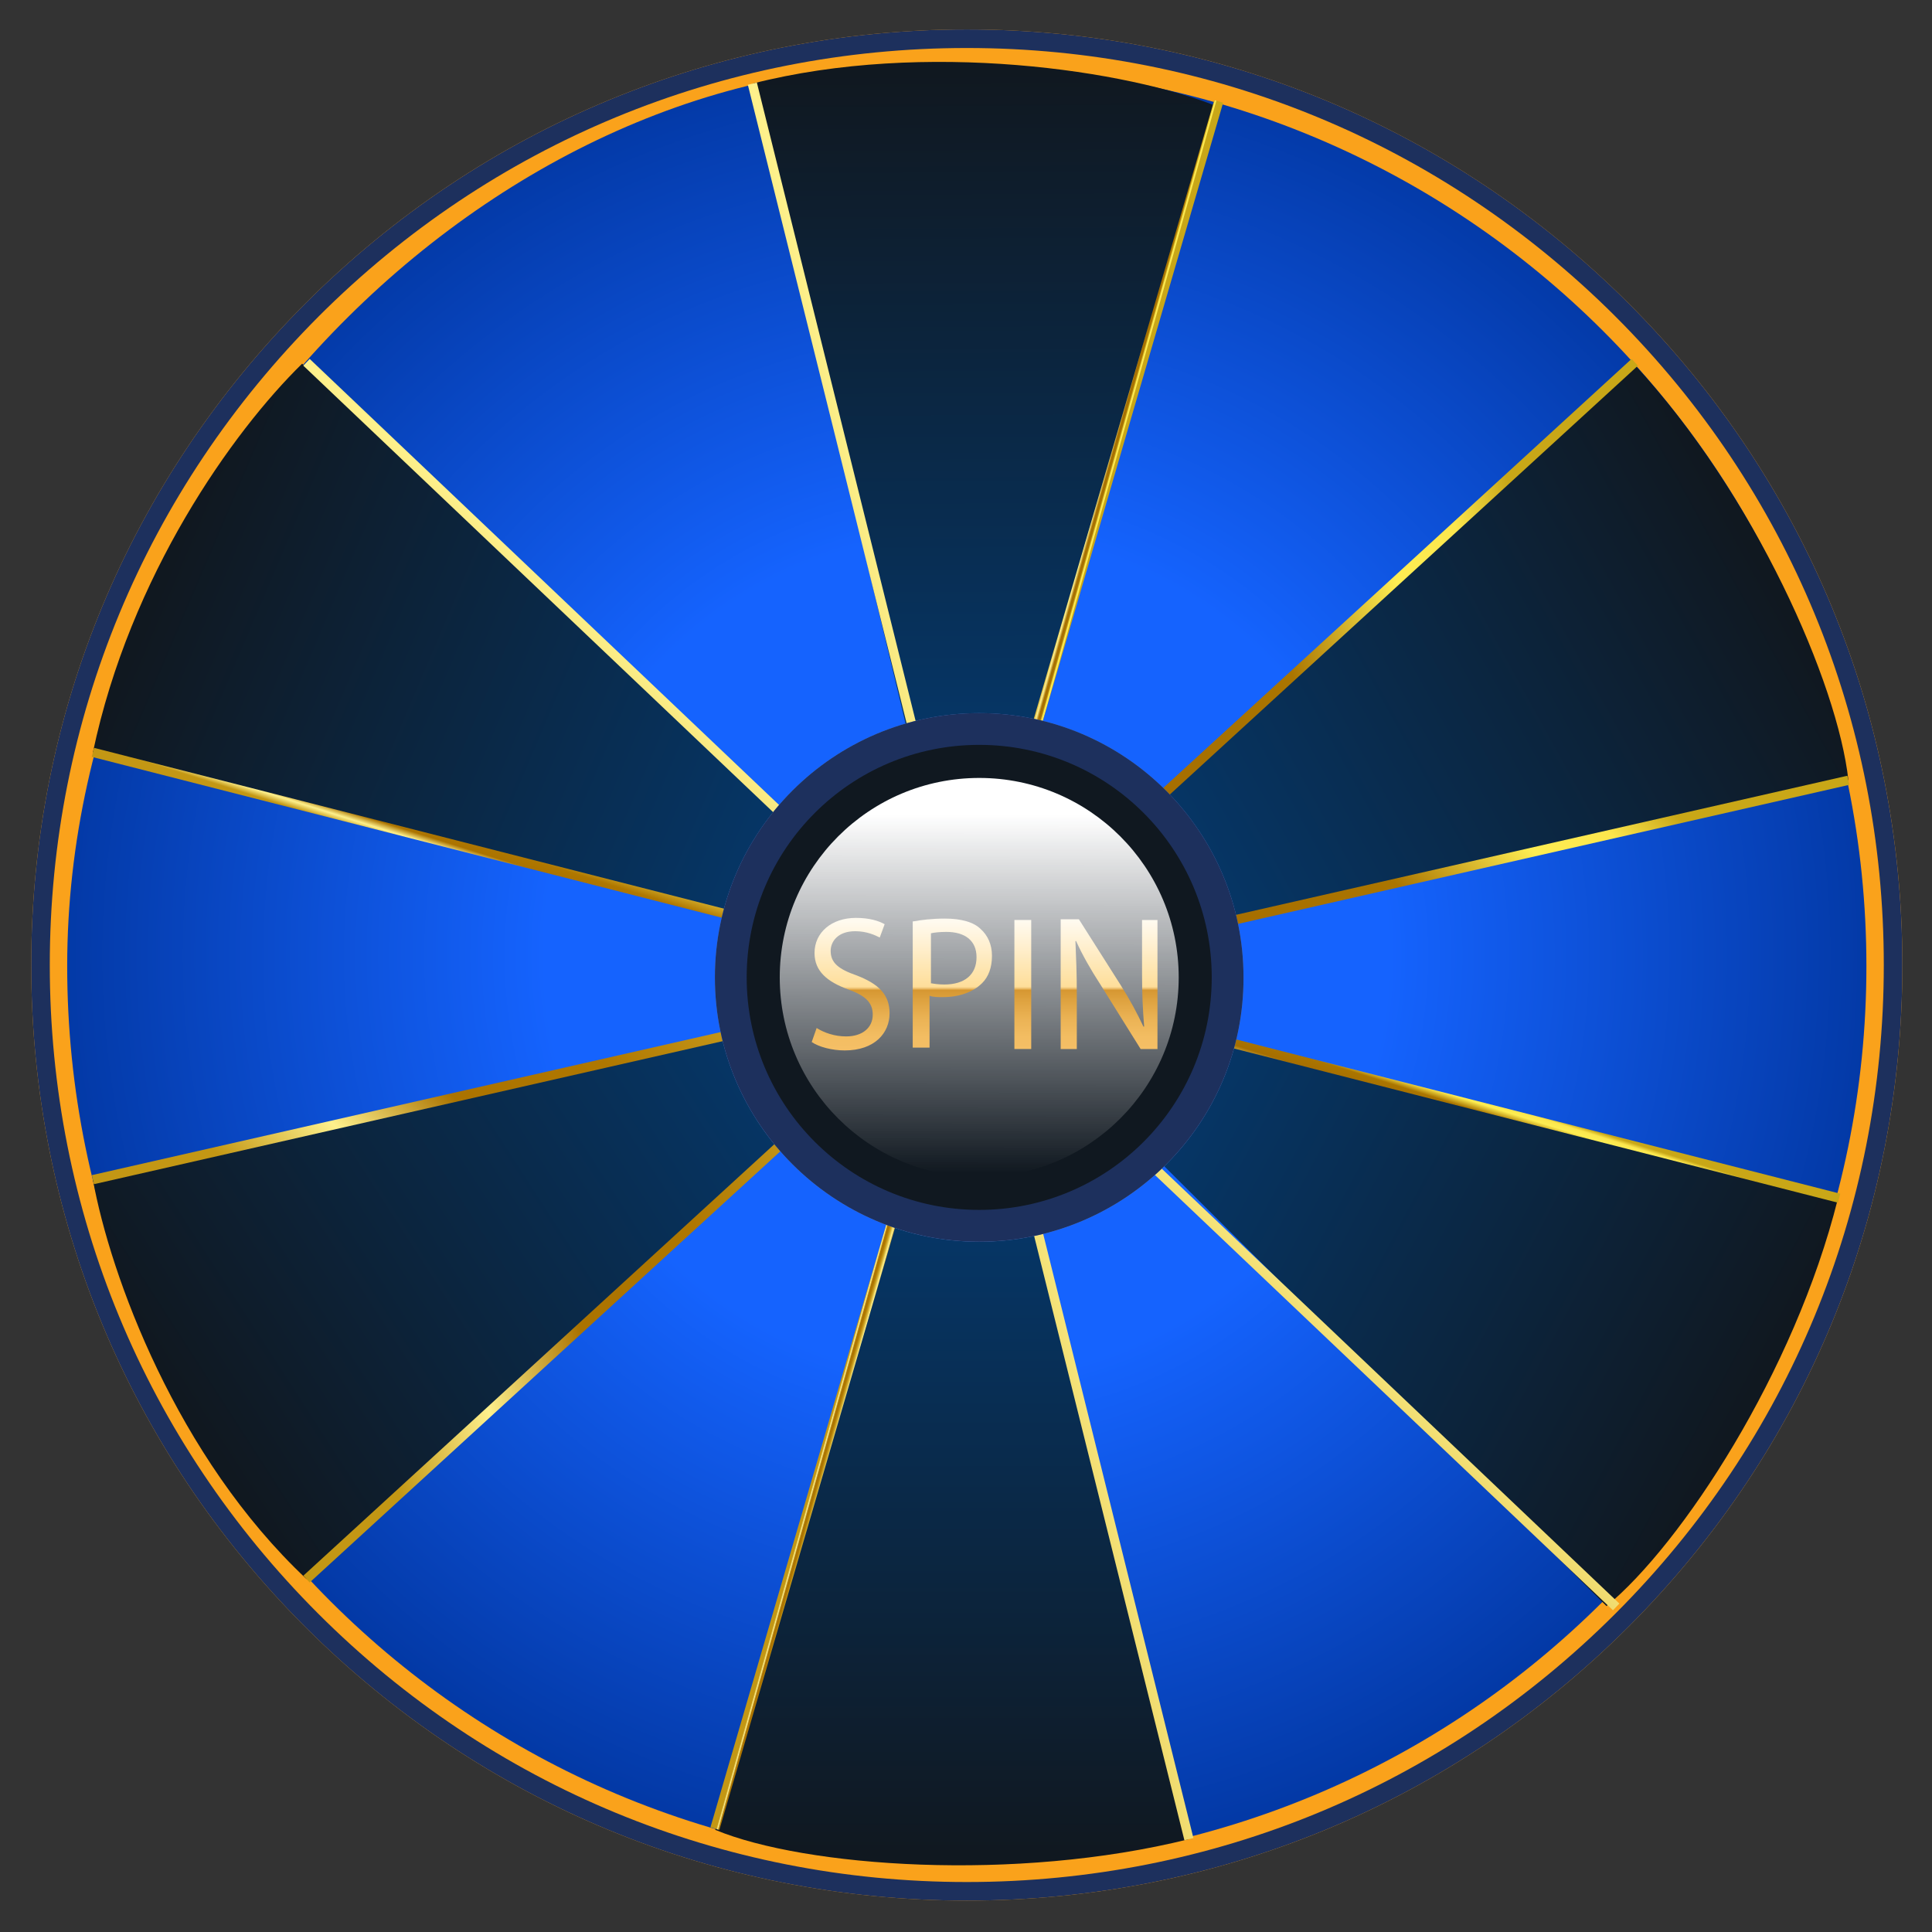 <svg width="104" height="104" viewBox="0 0 104 104" fill="none" xmlns="http://www.w3.org/2000/svg">
<rect x="0" y="0" width="104" height="104" fill="#333333" stroke="none"/>
<g clip-path="url(#clip0_2466_1571)">
<path d="M52.043 102.31C38.597 102.31 25.928 97.077 16.421 87.569C6.913 78.061 1.68 65.418 1.68 51.947C1.68 38.475 6.939 25.859 16.447 16.325C25.954 6.817 38.597 1.584 52.043 1.584C65.488 1.584 78.131 6.817 87.665 16.325C97.172 25.833 102.406 38.475 102.406 51.947C102.406 65.418 97.172 78.061 87.665 87.569C78.157 97.077 65.514 102.31 52.043 102.31Z" fill="#FAA21B"/>
<path d="M52.043 100.373C78.788 100.373 100.469 78.719 100.469 52.007C100.469 25.296 78.788 3.641 52.043 3.641C27.83 1.626 3.617 25.296 3.617 52.007C3.617 78.719 25.298 100.373 52.043 100.373Z" fill="url(#paint0_radial_2466_1571)"/>
<path d="M48.999 40.002L40.499 4.502C49.797 2.129 60.759 3.785 65.602 5.762L55.499 39.502L48.999 40.002Z" fill="url(#paint1_linear_2466_1571)"/>
<path d="M62 43.501L87.963 19.598C94.483 26.638 98.928 36.802 99.5 42.001L66 49.501L62 43.501Z" fill="url(#paint2_linear_2466_1571)"/>
<path d="M65.71 55.771L98.93 64.547C96.6 73.856 90.519 83.134 86.479 86.456L62.098 62.209L65.71 55.771Z" fill="url(#paint3_linear_2466_1571)"/>
<path d="M55.5 65.502L64 99.002C54.688 101.321 43.331 100.506 38.5 98.501L48 65.502L55.5 65.502Z" fill="url(#paint4_linear_2466_1571)"/>
<path d="M42.5 61.001L16.5 85.001C9.503 78.434 5.934 68.648 5 63.501L40 55.501L42.5 61.001Z" fill="url(#paint5_linear_2466_1571)"/>
<path d="M39.343 49.239L5 40.502C7 31.002 12.524 23.233 16.264 19.576L42.499 44.002L39.343 49.239Z" fill="url(#paint6_linear_2466_1571)"/>
<path d="M40.499 4.502L63.999 99.001" stroke="url(#paint7_linear_2466_1571)" stroke-width="0.5" stroke-miterlimit="10"/>
<path d="M5 63.502L99.499 42.002" stroke="url(#paint8_linear_2466_1571)" stroke-width="0.5" stroke-miterlimit="10"/>
<path d="M16.499 19.502L86.999 86.502" stroke="url(#paint9_linear_2466_1571)" stroke-width="0.5" stroke-miterlimit="10"/>
<path d="M16.5 85.002L88 19.502" stroke="url(#paint10_linear_2466_1571)" stroke-width="0.5" stroke-miterlimit="10"/>
<path d="M5 40.499L99 64.499" stroke="url(#paint11_linear_2466_1571)" stroke-width="0.5" stroke-miterlimit="10"/>
<path d="M65.602 5.458L38.483 98.436" stroke="url(#paint12_linear_2466_1571)" stroke-width="0.5" stroke-miterlimit="10"/>
<path d="M52.711 66.844C44.854 66.844 38.483 60.451 38.483 52.617C38.483 44.76 44.877 38.389 52.711 38.389C60.568 38.389 66.939 44.782 66.939 52.617C66.962 60.473 60.568 66.844 52.711 66.844Z" fill="#5E88DA"/>
<path d="M52.711 65.132C59.624 65.132 65.228 59.528 65.228 52.615C65.228 45.702 59.624 40.098 52.711 40.098C45.798 40.098 40.194 45.702 40.194 52.615C40.194 59.528 45.798 65.132 52.711 65.132Z" fill="#00246B"/>
<path d="M52.712 63.356C58.643 63.356 63.45 58.548 63.45 52.617C63.45 46.687 58.643 41.879 52.712 41.879C46.781 41.879 41.974 46.687 41.974 52.617C41.974 58.548 46.781 63.356 52.712 63.356Z" fill="url(#paint13_linear_2466_1571)"/>
<path d="M52.711 66.842C44.854 66.842 38.483 60.449 38.483 52.615C38.483 44.758 44.877 38.387 52.711 38.387C60.568 38.387 66.939 44.78 66.939 52.615C66.962 60.471 60.568 66.842 52.711 66.842Z" fill="#1D305D"/>
<path d="M52.711 65.129C59.624 65.129 65.228 59.526 65.228 52.613C65.228 45.7 59.624 40.096 52.711 40.096C45.798 40.096 40.194 45.7 40.194 52.613C40.194 59.526 45.798 65.129 52.711 65.129Z" fill="#101820"/>
<path d="M52.712 63.354C58.643 63.354 63.45 58.546 63.45 52.615C63.45 46.685 58.643 41.877 52.712 41.877C46.781 41.877 41.974 46.685 41.974 52.615C41.974 58.546 46.781 63.354 52.712 63.354Z" fill="url(#paint14_linear_2466_1571)"/>
<path d="M43.96 55.337C44.375 55.601 44.941 55.79 45.545 55.79C46.451 55.79 46.98 55.299 46.98 54.62C46.98 53.978 46.602 53.6 45.658 53.261C44.526 52.846 43.846 52.279 43.846 51.298C43.846 50.203 44.752 49.41 46.074 49.41C46.791 49.41 47.282 49.561 47.621 49.75L47.357 50.467C47.131 50.354 46.678 50.127 46.036 50.127C45.092 50.127 44.715 50.694 44.715 51.184C44.715 51.826 45.13 52.166 46.111 52.506C47.282 52.959 47.886 53.525 47.886 54.544C47.886 55.601 47.093 56.545 45.47 56.545C44.79 56.545 44.073 56.356 43.695 56.092L43.96 55.337Z" fill="url(#paint15_linear_2466_1571)"/>
<path d="M49.17 49.598C49.585 49.523 50.151 49.447 50.868 49.447C51.737 49.447 52.416 49.636 52.794 50.014C53.171 50.353 53.398 50.844 53.398 51.448C53.398 52.09 53.209 52.581 52.869 52.92C52.378 53.411 51.623 53.675 50.755 53.675C50.491 53.675 50.227 53.675 50.038 53.6V56.394H49.132V49.598H49.17ZM50.076 52.92C50.264 52.958 50.529 52.996 50.831 52.996C51.925 52.996 52.567 52.467 52.567 51.524C52.567 50.617 51.925 50.164 50.944 50.164C50.566 50.164 50.264 50.202 50.113 50.24V52.92H50.076Z" fill="url(#paint16_linear_2466_1571)"/>
<path d="M55.511 49.522V56.468H54.605V49.522H55.511Z" fill="url(#paint17_linear_2466_1571)"/>
<path d="M57.097 56.432V49.486H58.078L60.306 52.997C60.835 53.828 61.212 54.545 61.552 55.262H61.59C61.514 54.319 61.477 53.488 61.477 52.431V49.524H62.307V56.47H61.401L59.211 52.959C58.72 52.204 58.267 51.412 57.927 50.657H57.89C57.927 51.525 57.965 52.355 57.965 53.526V56.47H57.097V56.432Z" fill="url(#paint18_linear_2466_1571)"/>
<path d="M52.043 2.084C65.355 2.084 77.871 7.264 87.311 16.678V16.679C96.724 26.093 101.905 38.608 101.905 51.947C101.905 65.286 96.724 77.801 87.311 87.215C77.897 96.629 65.382 101.809 52.043 101.81C38.73 101.81 26.188 96.629 16.774 87.215C7.361 77.801 2.18 65.286 2.18 51.947C2.18 38.609 7.385 26.119 16.8 16.679C26.214 7.265 38.73 2.084 52.043 2.084Z" stroke="#1D305D"/>
</g>
<defs>
<radialGradient id="paint0_radial_2466_1571" cx="0" cy="0" r="1" gradientUnits="userSpaceOnUse" gradientTransform="translate(52.022 51.437) rotate(89.975) scale(48.937)">
<stop offset="0.466" stop-color="#1563FE"/>
<stop offset="1" stop-color="#0339A6"/>
</radialGradient>
<linearGradient id="paint1_linear_2466_1571" x1="51.322" y1="3.934" x2="51.556" y2="40.806" gradientUnits="userSpaceOnUse">
<stop stop-color="#101820"/>
<stop offset="0.999" stop-color="#053769"/>
</linearGradient>
<linearGradient id="paint2_linear_2466_1571" x1="93.864" y1="28.754" x2="62.486" y2="46.034" gradientUnits="userSpaceOnUse">
<stop stop-color="#101820"/>
<stop offset="0.999" stop-color="#053769"/>
</linearGradient>
<linearGradient id="paint3_linear_2466_1571" x1="94.5" y1="74.5" x2="63.5" y2="58" gradientUnits="userSpaceOnUse">
<stop stop-color="#101820"/>
<stop offset="0.999" stop-color="#053769"/>
</linearGradient>
<linearGradient id="paint4_linear_2466_1571" x1="52.999" y1="99.845" x2="52.994" y2="64.721" gradientUnits="userSpaceOnUse">
<stop stop-color="#101820"/>
<stop offset="0.999" stop-color="#053769"/>
</linearGradient>
<linearGradient id="paint5_linear_2466_1571" x1="10.516" y1="76.385" x2="41.5" y2="56.358" gradientUnits="userSpaceOnUse">
<stop stop-color="#101820"/>
<stop offset="0.999" stop-color="#053769"/>
</linearGradient>
<linearGradient id="paint6_linear_2466_1571" x1="8.88" y1="31.057" x2="42.742" y2="45.46" gradientUnits="userSpaceOnUse">
<stop stop-color="#101820"/>
<stop offset="0.999" stop-color="#053769"/>
</linearGradient>
<linearGradient id="paint7_linear_2466_1571" x1="22.031" y1="80.422" x2="90.801" y2="61.122" gradientUnits="userSpaceOnUse">
<stop stop-color="#C39714"/>
<stop offset="0.081" stop-color="#FEF08C"/>
<stop offset="0.163" stop-color="#AB7300"/>
<stop offset="0.266" stop-color="#AF7700"/>
<stop offset="0.385" stop-color="#CCA222"/>
<stop offset="0.536" stop-color="#FEF18C"/>
<stop offset="0.687" stop-color="#A66E00"/>
<stop offset="0.806" stop-color="#AA7500"/>
<stop offset="0.9" stop-color="#FEED52"/>
<stop offset="0.953" stop-color="#FCE64D"/>
<stop offset="1" stop-color="#C9A717"/>
</linearGradient>
<linearGradient id="paint8_linear_2466_1571" x1="11.204" y1="61.64" x2="56.986" y2="12.756" gradientUnits="userSpaceOnUse">
<stop stop-color="#C39714"/>
<stop offset="0.081" stop-color="#FEF08C"/>
<stop offset="0.163" stop-color="#AB7300"/>
<stop offset="0.266" stop-color="#AF7700"/>
<stop offset="0.385" stop-color="#CCA222"/>
<stop offset="0.536" stop-color="#FEF18C"/>
<stop offset="0.687" stop-color="#A66E00"/>
<stop offset="0.806" stop-color="#AA7500"/>
<stop offset="0.9" stop-color="#FEED52"/>
<stop offset="0.953" stop-color="#FCE64D"/>
<stop offset="1" stop-color="#C9A717"/>
</linearGradient>
<linearGradient id="paint9_linear_2466_1571" x1="10.366" y1="61.077" x2="54.039" y2="12.53" gradientUnits="userSpaceOnUse">
<stop stop-color="#C39714"/>
<stop offset="0.081" stop-color="#FEF08C"/>
<stop offset="0.163" stop-color="#AB7300"/>
<stop offset="0.266" stop-color="#AF7700"/>
<stop offset="0.385" stop-color="#CCA222"/>
<stop offset="0.536" stop-color="#FEF18C"/>
<stop offset="0.687" stop-color="#A66E00"/>
<stop offset="0.806" stop-color="#AA7500"/>
<stop offset="0.9" stop-color="#FEED52"/>
<stop offset="0.953" stop-color="#FCE64D"/>
<stop offset="1" stop-color="#C9A717"/>
</linearGradient>
<linearGradient id="paint10_linear_2466_1571" x1="21.334" y1="79.944" x2="91.227" y2="58.106" gradientUnits="userSpaceOnUse">
<stop stop-color="#C39714"/>
<stop offset="0.081" stop-color="#FEF08C"/>
<stop offset="0.163" stop-color="#AB7300"/>
<stop offset="0.266" stop-color="#AF7700"/>
<stop offset="0.385" stop-color="#CCA222"/>
<stop offset="0.536" stop-color="#FEF18C"/>
<stop offset="0.687" stop-color="#A66E00"/>
<stop offset="0.806" stop-color="#AA7500"/>
<stop offset="0.9" stop-color="#FEED52"/>
<stop offset="0.953" stop-color="#FCE64D"/>
<stop offset="1" stop-color="#C9A717"/>
</linearGradient>
<linearGradient id="paint11_linear_2466_1571" x1="11.043" y1="42.011" x2="12.385" y2="37.75" gradientUnits="userSpaceOnUse">
<stop stop-color="#C39714"/>
<stop offset="0.081" stop-color="#FEF08C"/>
<stop offset="0.163" stop-color="#AB7300"/>
<stop offset="0.266" stop-color="#AF7700"/>
<stop offset="0.385" stop-color="#CCA222"/>
<stop offset="0.536" stop-color="#FEF18C"/>
<stop offset="0.687" stop-color="#A66E00"/>
<stop offset="0.806" stop-color="#AA7500"/>
<stop offset="0.9" stop-color="#FEED52"/>
<stop offset="0.953" stop-color="#FCE64D"/>
<stop offset="1" stop-color="#C9A717"/>
</linearGradient>
<linearGradient id="paint12_linear_2466_1571" x1="40.51" y1="91.468" x2="41.357" y2="91.705" gradientUnits="userSpaceOnUse">
<stop stop-color="#C39714"/>
<stop offset="0.081" stop-color="#FEF08C"/>
<stop offset="0.163" stop-color="#AB7300"/>
<stop offset="0.266" stop-color="#AF7700"/>
<stop offset="0.385" stop-color="#CCA222"/>
<stop offset="0.536" stop-color="#FEF18C"/>
<stop offset="0.687" stop-color="#A66E00"/>
<stop offset="0.806" stop-color="#AA7500"/>
<stop offset="0.9" stop-color="#FEED52"/>
<stop offset="0.953" stop-color="#FCE64D"/>
<stop offset="1" stop-color="#C9A717"/>
</linearGradient>
<linearGradient id="paint13_linear_2466_1571" x1="52.712" y1="41.879" x2="52.712" y2="63.356" gradientUnits="userSpaceOnUse">
<stop stop-color="#00246B"/>
<stop offset="1" stop-color="#0046D1"/>
</linearGradient>
<linearGradient id="paint14_linear_2466_1571" x1="52.729" y1="43.845" x2="52.713" y2="63.349" gradientUnits="userSpaceOnUse">
<stop stop-color="white"/>
<stop offset="0.99" stop-color="white" stop-opacity="0"/>
</linearGradient>
<linearGradient id="paint15_linear_2466_1571" x1="53.018" y1="56.721" x2="53.018" y2="49.575" gradientUnits="userSpaceOnUse">
<stop stop-color="#F6C067"/>
<stop offset="0.125" stop-color="#F3BD62"/>
<stop offset="0.262" stop-color="#EBB355"/>
<stop offset="0.405" stop-color="#DEA23F"/>
<stop offset="0.479" stop-color="#D69731"/>
<stop offset="0.479" stop-color="#D89A35"/>
<stop offset="0.488" stop-color="#E8B761"/>
<stop offset="0.496" stop-color="#F4CC80"/>
<stop offset="0.502" stop-color="#FBD993"/>
<stop offset="0.507" stop-color="#FEDE9A"/>
<stop offset="0.993" stop-color="#FFFAEF"/>
</linearGradient>
<linearGradient id="paint16_linear_2466_1571" x1="53.019" y1="56.72" x2="53.019" y2="49.574" gradientUnits="userSpaceOnUse">
<stop stop-color="#F6C067"/>
<stop offset="0.125" stop-color="#F3BD62"/>
<stop offset="0.262" stop-color="#EBB355"/>
<stop offset="0.405" stop-color="#DEA23F"/>
<stop offset="0.479" stop-color="#D69731"/>
<stop offset="0.479" stop-color="#D89A35"/>
<stop offset="0.488" stop-color="#E8B761"/>
<stop offset="0.496" stop-color="#F4CC80"/>
<stop offset="0.502" stop-color="#FBD993"/>
<stop offset="0.507" stop-color="#FEDE9A"/>
<stop offset="0.993" stop-color="#FFFAEF"/>
</linearGradient>
<linearGradient id="paint17_linear_2466_1571" x1="53.017" y1="56.719" x2="53.017" y2="49.573" gradientUnits="userSpaceOnUse">
<stop stop-color="#F6C067"/>
<stop offset="0.125" stop-color="#F3BD62"/>
<stop offset="0.262" stop-color="#EBB355"/>
<stop offset="0.405" stop-color="#DEA23F"/>
<stop offset="0.479" stop-color="#D69731"/>
<stop offset="0.479" stop-color="#D89A35"/>
<stop offset="0.488" stop-color="#E8B761"/>
<stop offset="0.496" stop-color="#F4CC80"/>
<stop offset="0.502" stop-color="#FBD993"/>
<stop offset="0.507" stop-color="#FEDE9A"/>
<stop offset="0.993" stop-color="#FFFAEF"/>
</linearGradient>
<linearGradient id="paint18_linear_2466_1571" x1="53.017" y1="56.721" x2="53.017" y2="49.575" gradientUnits="userSpaceOnUse">
<stop stop-color="#F6C067"/>
<stop offset="0.125" stop-color="#F3BD62"/>
<stop offset="0.262" stop-color="#EBB355"/>
<stop offset="0.405" stop-color="#DEA23F"/>
<stop offset="0.479" stop-color="#D69731"/>
<stop offset="0.479" stop-color="#D89A35"/>
<stop offset="0.488" stop-color="#E8B761"/>
<stop offset="0.496" stop-color="#F4CC80"/>
<stop offset="0.502" stop-color="#FBD993"/>
<stop offset="0.507" stop-color="#FEDE9A"/>
<stop offset="0.993" stop-color="#FFFAEF"/>
</linearGradient>
<clipPath id="clip0_2466_1571">
<rect width="104" height="104" fill="white"/>
</clipPath>
</defs>
</svg>

